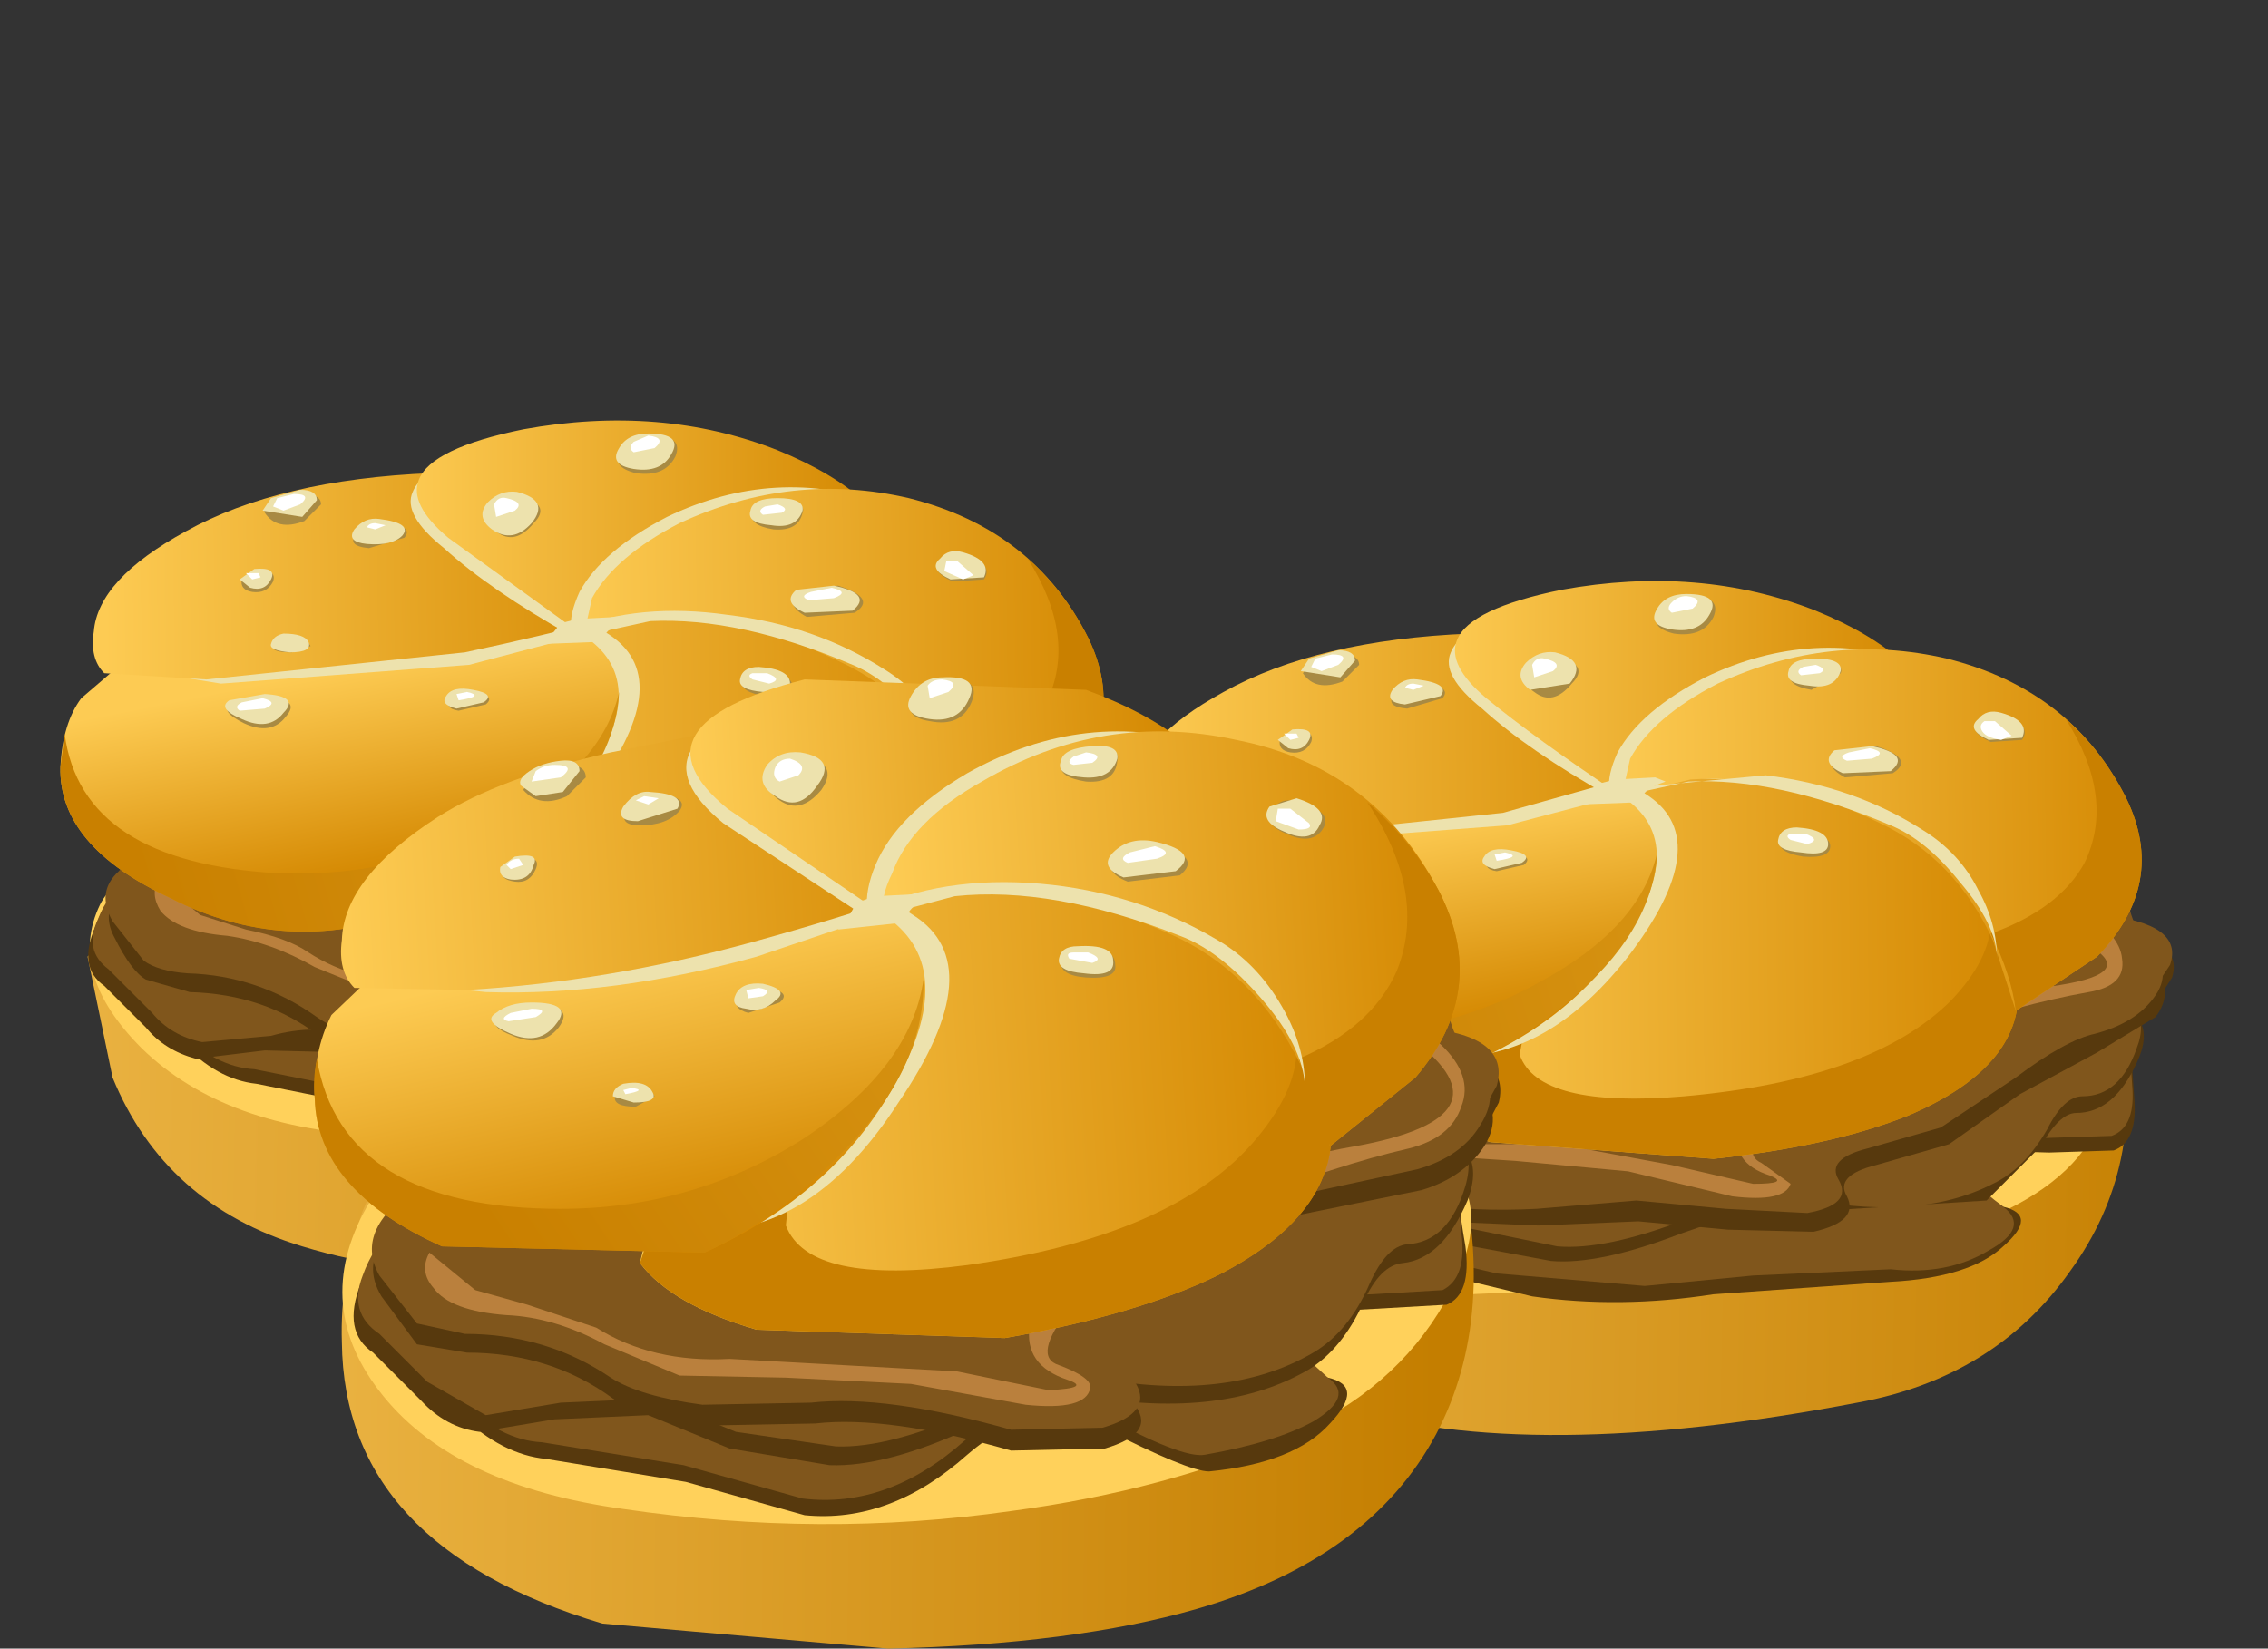 <?xml version="1.0" encoding="UTF-8" standalone="no"?>
<svg xmlns:xlink="http://www.w3.org/1999/xlink" height="39.55px" width="54.4px" xmlns="http://www.w3.org/2000/svg">
  <rect width="100%" height="100%" fill="#333333" stroke="none"/>
  <g transform="matrix(1.0, 0.0, 0.0, 1.0, 0.0, 0.0)">
    <use height="29.45" transform="matrix(1.0, 0.0, 0.0, 1.0, 1.45, 10.1)" width="50.7" xlink:href="#sprite0"/>
  </g>
  <defs>
    <g id="sprite0" transform="matrix(1.0, 0.0, 0.0, 1.0, -1.45, -3.2)">
      <use height="29.45" transform="matrix(1.0, 0.0, 0.0, 1.0, 1.45, 3.2)" width="50.7" xlink:href="#shape0"/>
    </g>
    <g id="shape0" transform="matrix(1.0, 0.0, 0.0, 1.0, -1.45, -3.2)">
      <path d="M18.15 10.9 Q25.4 11.45 25.95 14.0 26.6 17.2 24.75 19.75 22.95 22.3 19.65 22.9 11.8 24.4 7.25 23.0 3.95 22.0 2.7 18.95 L2.1 16.05 3.7 14.35 Q5.6 12.55 6.85 12.05 11.25 10.45 18.15 10.9" fill="url(#gradient0)" fill-rule="evenodd" stroke="none"/>
      <path d="M2.4 14.8 Q3.5 12.6 13.95 12.7 24.0 12.85 25.1 14.1 26.0 15.2 25.3 16.5 24.5 17.9 22.2 18.7 19.85 19.6 16.05 20.05 L9.2 20.35 Q5.4 20.2 3.4 18.25 1.6 16.45 2.4 14.8" fill="#ffd15b" fill-rule="evenodd" stroke="none"/>
      <path d="M25.55 11.5 Q27.5 11.7 27.2 12.7 L26.2 14.25 26.3 15.7 Q26.35 16.65 25.8 16.85 L24.25 16.9 22.55 16.85 Q21.8 17.05 22.1 17.5 L23.15 18.2 Q24.0 18.4 23.15 19.15 22.35 19.9 20.45 20.0 L16.2 20.3 Q13.95 20.65 11.85 20.35 L9.15 19.7 6.15 19.1 Q5.2 19.0 4.35 18.1 3.45 17.2 4.0 16.85 5.1 16.1 14.0 13.75 23.35 11.25 25.55 11.5" fill="#57390d" fill-rule="evenodd" stroke="none"/>
      <path d="M25.5 11.2 Q27.5 11.4 27.15 12.4 L26.15 13.9 26.25 15.4 Q26.3 16.3 25.75 16.5 L24.2 16.55 Q23.05 16.4 22.55 16.55 21.35 16.85 23.15 18.2 23.8 18.7 22.8 19.25 21.8 19.85 20.45 19.7 L17.15 19.85 14.55 20.1 11.0 19.8 9.1 19.35 6.1 18.75 Q5.15 18.7 4.3 17.8 3.4 16.9 3.95 16.5 5.05 15.75 13.95 13.4 23.3 10.9 25.5 11.2" fill="#80561c" fill-rule="evenodd" stroke="none"/>
      <path d="M25.45 13.2 Q26.95 13.5 26.35 14.75 25.8 15.95 24.9 15.95 24.5 15.95 24.05 16.75 L22.75 18.05 Q20.9 19.0 17.95 18.35 17.2 18.2 15.4 18.85 L12.3 19.5 10.15 19.1 8.4 18.35 6.35 18.3 4.7 18.5 Q3.95 18.3 3.5 17.75 L2.5 16.75 Q1.85 16.3 2.3 15.3 2.6 14.5 3.05 14.3 4.65 13.35 14.45 13.1 23.6 12.8 25.45 13.2" fill="#57390d" fill-rule="evenodd" stroke="none"/>
      <path d="M25.3 12.9 Q26.8 13.25 26.35 14.4 25.95 15.55 25.05 15.55 24.6 15.55 24.2 16.35 23.65 17.3 22.9 17.65 L18.1 17.95 Q17.35 17.8 15.55 18.5 13.6 19.25 12.45 19.15 L10.25 18.7 8.55 17.95 Q7.55 17.65 6.5 17.95 L4.85 18.1 Q4.1 17.95 3.65 17.4 L2.6 16.35 Q2.0 15.9 2.35 15.15 2.6 14.5 3.05 14.3 4.65 13.35 14.35 12.95 23.45 12.55 25.3 12.9" fill="#80561c" fill-rule="evenodd" stroke="none"/>
      <path d="M25.65 10.75 Q26.15 10.9 26.15 11.35 26.3 11.95 26.7 12.35 27.3 13.0 26.8 13.65 26.35 14.25 25.4 14.5 24.75 14.65 23.55 15.5 L21.85 16.7 20.1 17.2 Q19.1 17.45 19.4 17.95 19.7 18.55 18.6 18.8 L16.55 18.75 14.4 18.55 12.0 18.65 9.6 18.55 Q8.25 18.35 7.65 17.95 6.35 16.95 4.55 16.9 L3.5 16.6 Q3.15 16.4 2.75 15.6 2.2 14.6 3.8 13.8 4.55 13.4 14.75 11.95 L25.65 10.75" fill="#57390d" fill-rule="evenodd" stroke="none"/>
      <path d="M25.6 10.3 L26.15 10.9 Q26.25 11.5 26.65 11.95 27.25 12.55 26.75 13.2 L25.35 14.05 Q24.65 14.2 23.45 15.1 L21.65 16.3 19.9 16.8 Q18.9 17.05 19.2 17.55 19.55 18.15 18.45 18.35 L16.5 18.25 14.35 18.05 11.95 18.25 Q8.9 18.4 7.6 17.5 6.2 16.5 4.5 16.45 3.8 16.4 3.45 16.15 L2.7 15.2 Q2.3 14.5 2.85 14.0 3.05 13.75 3.75 13.35 4.55 12.95 14.75 11.5 L25.6 10.3" fill="#80561c" fill-rule="evenodd" stroke="none"/>
      <path d="M19.1 14.5 Q21.6 13.25 24.0 12.95 26.2 12.7 25.45 12.1 L23.95 11.3 Q23.6 11.05 23.85 10.85 L24.95 11.05 Q25.95 11.65 26.0 12.25 26.1 12.9 25.2 13.05 L21.55 14.05 Q18.65 15.0 17.65 16.0 16.8 16.9 17.35 17.15 L18.05 17.65 Q17.9 18.1 16.65 17.95 L14.15 17.35 11.45 17.1 9.15 16.95 7.55 16.3 Q6.5 15.7 5.45 15.55 4.25 15.45 3.85 14.95 3.6 14.55 3.8 14.2 L4.8 15.05 5.9 15.4 Q6.9 15.6 7.4 15.95 8.55 16.7 10.25 16.7 L12.5 16.7 Q14.2 16.75 15.2 17.2 L17.15 17.65 Q18.05 17.65 17.55 17.45 16.6 17.15 16.8 16.3 16.95 15.7 19.1 14.5" fill="#ba803d" fill-rule="evenodd" stroke="none"/>
      <path d="M8.35 15.2 Q8.75 13.85 9.65 12.25 11.3 9.05 13.6 7.8 16.25 6.4 19.85 8.5 23.3 10.45 23.5 12.8 23.7 14.8 20.9 16.0 19.05 16.75 16.2 17.05 L10.85 16.65 Q9.0 16.05 8.35 15.2" fill="url(#gradient1)" fill-rule="evenodd" stroke="none"/>
      <path d="M22.85 11.35 L23.05 11.5 23.5 12.8 Q23.7 14.8 20.9 16.0 19.05 16.75 16.2 17.05 L10.85 16.65 Q9.0 16.05 8.35 15.2 8.75 13.95 9.5 12.4 11.1 9.4 13.2 8.05 13.7 7.9 13.75 8.05 L13.95 8.95 Q14.75 11.05 13.35 12.4 12.65 13.0 11.8 13.25 L11.55 14.55 Q12.0 15.85 15.5 15.55 20.0 15.15 21.9 13.25 22.85 12.25 22.85 11.35" fill="#c98000" fill-rule="evenodd" stroke="none"/>
      <path d="M4.8 9.7 Q6.75 8.95 8.95 8.45 13.4 7.45 14.65 8.35 16.25 9.45 14.15 12.2 12.0 14.95 9.35 14.55 L4.1 13.65 Q2.05 13.0 2.1 11.5 2.15 10.15 3.0 10.0 L4.8 9.7" fill="#ede2ad" fill-rule="evenodd" stroke="none"/>
      <path d="M4.25 8.3 L8.35 7.75 Q12.75 7.45 14.0 8.35 15.6 9.4 14.15 11.65 12.75 13.9 9.75 15.0 6.85 16.05 4.1 14.65 1.4 13.4 1.45 11.5 1.5 10.45 1.95 9.85 L3.0 8.95 4.25 8.3" fill="url(#gradient2)" fill-rule="evenodd" stroke="none"/>
      <path d="M9.75 15.0 Q6.85 16.05 4.1 14.65 1.4 13.4 1.45 11.5 L1.55 10.7 Q1.95 13.8 6.7 14.05 9.65 14.15 12.05 12.8 14.45 11.5 14.85 9.7 14.75 11.6 12.7 13.3 11.3 14.45 9.75 15.0" fill="url(#gradient3)" fill-rule="evenodd" stroke="none"/>
      <path d="M5.3 9.5 L3.15 9.15 Q2.75 8.8 2.7 8.25 2.7 7.1 4.8 5.95 7.0 4.7 10.7 4.55 11.65 4.6 12.9 6.35 L13.95 8.15 14.1 8.3 11.25 9.05 5.3 9.5" fill="#ede2ad" fill-rule="evenodd" stroke="none"/>
      <path d="M10.35 4.45 Q11.95 4.5 15.95 7.4 15.15 7.9 11.15 8.75 L4.95 9.4 2.5 9.25 Q2.15 8.9 2.25 8.25 2.35 7.0 4.45 5.85 6.7 4.6 10.35 4.45" fill="url(#gradient4)" fill-rule="evenodd" stroke="none"/>
      <path d="M13.7 8.35 Q11.75 7.25 10.65 6.25 9.65 5.45 9.9 4.9 10.2 4.15 12.45 3.7 15.75 3.1 18.5 4.15 19.9 4.75 20.65 5.4 17.55 5.35 15.9 6.3 14.2 7.3 13.7 8.35" fill="#ede2ad" fill-rule="evenodd" stroke="none"/>
      <path d="M14.0 8.35 L10.75 6.0 Q9.8 5.2 10.05 4.6 10.35 3.85 12.55 3.4 15.85 2.8 18.65 3.9 20.0 4.45 20.75 5.15 17.65 5.05 16.0 6.0 14.95 6.6 14.4 7.55 L14.0 8.35" fill="url(#gradient5)" fill-rule="evenodd" stroke="none"/>
      <path d="M23.75 10.45 Q23.15 8.5 21.15 8.2 L15.5 7.9 13.7 8.2 Q13.65 7.85 13.9 7.3 14.45 6.3 16.0 5.5 18.6 4.25 21.25 5.2 23.95 6.1 25.25 8.75 26.3 10.75 25.2 11.7 L23.9 12.25 23.75 10.45" fill="#ede2ad" fill-rule="evenodd" stroke="none"/>
      <path d="M22.9 11.8 Q22.0 9.85 20.2 9.0 17.75 7.8 15.65 7.95 L14.0 8.35 14.2 7.45 Q14.75 6.45 16.3 5.65 19.0 4.4 21.8 5.05 24.8 5.8 26.1 8.4 27.1 10.45 25.4 12.2 L23.45 13.5 22.9 11.8" fill="url(#gradient6)" fill-rule="evenodd" stroke="none"/>
      <path d="M23.45 13.5 Q23.35 12.65 22.85 11.65 24.5 11.05 25.1 9.95 25.85 8.4 24.65 6.5 25.55 7.3 26.1 8.4 27.1 10.45 25.4 12.2 L23.45 13.5" fill="#c98000" fill-rule="evenodd" stroke="none"/>
      <path d="M17.45 7.85 Q19.55 8.1 21.2 9.15 22.1 9.7 22.55 10.6 L23.0 12.25 Q23.0 11.45 22.1 10.4 21.3 9.4 20.45 9.05 17.75 7.9 15.6 8.0 L14.0 8.35 Q13.7 8.45 13.7 8.2 15.35 7.55 17.45 7.85" fill="#ede2ad" fill-rule="evenodd" stroke="none"/>
      <path d="M13.45 8.05 L13.85 7.95 14.8 7.9 Q15.2 7.9 15.05 8.0 14.45 8.2 14.5 8.45 L14.3 8.5 13.0 8.55 13.25 8.3 13.45 8.05" fill="#ede2ad" fill-rule="evenodd" stroke="none"/>
      <path d="M7.25 4.95 Q7.7 4.95 7.7 5.2 L7.3 5.6 Q6.65 5.85 6.35 5.4 6.3 5.3 6.55 5.15 L7.25 4.95" fill="#a88a43" fill-rule="evenodd" stroke="none"/>
      <path d="M7.2 4.85 Q7.6 4.85 7.6 5.1 L7.25 5.5 6.3 5.35 6.5 5.05 7.2 4.85" fill="#ede2ad" fill-rule="evenodd" stroke="none"/>
      <path d="M7.05 4.95 Q7.5 4.95 7.2 5.2 L6.8 5.35 6.55 5.25 6.65 5.05 7.05 4.95" fill="#ffffff" fill-rule="evenodd" stroke="none"/>
      <path d="M9.15 5.65 Q9.95 5.7 9.7 6.0 L8.85 6.25 Q8.3 6.2 8.55 5.9 8.8 5.6 9.15 5.65" fill="#a88a43" fill-rule="evenodd" stroke="none"/>
      <path d="M6.15 6.8 Q6.65 6.75 6.55 7.05 6.4 7.35 6.05 7.3 5.75 7.25 5.8 7.0 L6.15 6.8" fill="#a88a43" fill-rule="evenodd" stroke="none"/>
      <path d="M11.4 9.7 Q11.9 9.8 11.65 10.0 L11.0 10.15 Q10.65 10.1 10.8 9.85 10.9 9.6 11.4 9.7" fill="#a88a43" fill-rule="evenodd" stroke="none"/>
      <path d="M18.2 9.2 Q19.0 9.25 19.0 9.55 19.0 9.85 18.35 9.8 17.75 9.7 17.8 9.45 L18.2 9.2" fill="#a88a43" fill-rule="evenodd" stroke="none"/>
      <path d="M23.15 6.4 Q23.85 6.65 23.6 7.0 L22.85 7.05 Q22.3 6.8 22.55 6.55 22.8 6.3 23.15 6.4" fill="#a88a43" fill-rule="evenodd" stroke="none"/>
      <path d="M19.25 5.4 Q19.15 5.85 18.55 5.8 17.95 5.7 18.05 5.4 18.15 5.15 18.75 5.15 19.35 5.15 19.25 5.4" fill="#a88a43" fill-rule="evenodd" stroke="none"/>
      <path d="M20.1 7.15 Q21.05 7.45 20.5 7.8 L19.35 7.9 Q18.8 7.6 19.15 7.3 L20.1 7.15" fill="#a88a43" fill-rule="evenodd" stroke="none"/>
      <path d="M15.65 3.55 Q16.4 3.55 16.2 4.05 15.95 4.55 15.25 4.45 14.65 4.3 14.9 3.95 15.15 3.55 15.65 3.55" fill="#a88a43" fill-rule="evenodd" stroke="none"/>
      <path d="M6.35 9.85 Q7.25 9.85 6.85 10.3 6.5 10.75 5.85 10.45 5.25 10.15 5.55 10.0 L6.35 9.85" fill="#a88a43" fill-rule="evenodd" stroke="none"/>
      <path d="M12.45 5.0 Q13.25 5.2 12.8 5.65 12.35 6.2 11.9 5.85 11.45 5.55 11.75 5.2 L12.45 5.0" fill="#a88a43" fill-rule="evenodd" stroke="none"/>
      <path d="M9.1 5.55 Q9.9 5.65 9.65 5.95 9.4 6.2 8.8 6.15 8.3 6.1 8.5 5.8 8.75 5.5 9.1 5.55" fill="#ede2ad" fill-rule="evenodd" stroke="none"/>
      <path d="M6.1 6.75 Q6.65 6.7 6.5 7.0 6.35 7.3 6.0 7.2 L5.75 7.0 6.1 6.75" fill="#ede2ad" fill-rule="evenodd" stroke="none"/>
      <path d="M11.35 9.65 Q11.9 9.75 11.6 9.95 L10.95 10.1 Q10.55 10.0 10.7 9.8 10.85 9.55 11.35 9.65" fill="#ede2ad" fill-rule="evenodd" stroke="none"/>
      <path d="M18.2 9.1 Q18.95 9.15 18.95 9.5 18.95 9.8 18.3 9.7 17.7 9.65 17.75 9.4 17.8 9.1 18.2 9.1" fill="#ede2ad" fill-rule="evenodd" stroke="none"/>
      <path d="M23.1 6.35 Q23.8 6.55 23.6 6.95 L22.8 7.0 Q22.25 6.75 22.55 6.5 22.75 6.25 23.1 6.35" fill="#ede2ad" fill-rule="evenodd" stroke="none"/>
      <path d="M19.25 5.35 Q19.1 5.8 18.5 5.7 17.9 5.65 18.0 5.35 18.05 5.05 18.65 5.05 19.3 5.05 19.25 5.35" fill="#ede2ad" fill-rule="evenodd" stroke="none"/>
      <path d="M20.0 7.15 Q20.95 7.35 20.45 7.75 L19.3 7.8 Q18.75 7.55 19.1 7.25 L20.0 7.15" fill="#ede2ad" fill-rule="evenodd" stroke="none"/>
      <path d="M15.55 3.5 Q16.4 3.5 16.1 4.0 15.85 4.45 15.2 4.35 14.6 4.25 14.85 3.85 15.05 3.5 15.55 3.5" fill="#ede2ad" fill-rule="evenodd" stroke="none"/>
      <path d="M6.35 9.75 Q7.2 9.8 6.8 10.2 6.45 10.65 5.8 10.35 5.2 10.1 5.5 9.9 L6.35 9.75" fill="#ede2ad" fill-rule="evenodd" stroke="none"/>
      <path d="M12.4 4.9 Q13.2 5.1 12.75 5.65 12.3 6.15 11.8 5.8 11.4 5.5 11.7 5.15 12.0 4.85 12.4 4.9" fill="#ede2ad" fill-rule="evenodd" stroke="none"/>
      <path d="M9.0 5.65 L9.25 5.7 9.0 5.8 8.8 5.75 Q8.85 5.65 9.0 5.65" fill="#ffffff" fill-rule="evenodd" stroke="none"/>
      <path d="M6.2 6.85 L6.25 6.95 6.05 7.0 5.9 6.85 6.2 6.85" fill="#ffffff" fill-rule="evenodd" stroke="none"/>
      <path d="M6.3 9.85 Q6.7 9.95 6.35 10.1 L5.75 10.15 Q5.6 10.05 5.8 9.95 L6.3 9.85" fill="#ffffff" fill-rule="evenodd" stroke="none"/>
      <path d="M11.2 9.7 Q11.65 9.8 11.0 9.9 L10.95 9.75 11.2 9.7" fill="#ffffff" fill-rule="evenodd" stroke="none"/>
      <path d="M18.4 9.25 Q18.8 9.4 18.45 9.5 L18.05 9.4 Q17.9 9.3 18.05 9.25 L18.4 9.25" fill="#ffffff" fill-rule="evenodd" stroke="none"/>
      <path d="M19.95 7.2 Q20.4 7.3 20.0 7.45 L19.4 7.5 Q19.15 7.4 19.45 7.3 L19.95 7.2" fill="#ffffff" fill-rule="evenodd" stroke="none"/>
      <path d="M22.95 6.55 L23.35 6.9 23.1 7.0 22.65 6.8 22.7 6.55 22.95 6.55" fill="#ffffff" fill-rule="evenodd" stroke="none"/>
      <path d="M18.65 5.2 Q18.95 5.3 18.75 5.4 L18.3 5.45 Q18.15 5.35 18.35 5.25 L18.65 5.2" fill="#ffffff" fill-rule="evenodd" stroke="none"/>
      <path d="M15.55 3.55 Q16.0 3.6 15.7 3.85 L15.2 3.95 Q15.05 3.85 15.2 3.7 L15.55 3.55" fill="#ffffff" fill-rule="evenodd" stroke="none"/>
      <path d="M12.15 5.05 Q12.6 5.15 12.35 5.35 L11.9 5.5 11.85 5.2 Q11.95 5.0 12.15 5.05" fill="#ffffff" fill-rule="evenodd" stroke="none"/>
      <path d="M43.05 14.75 Q50.3 15.3 50.85 17.85 51.5 21.05 49.65 23.6 47.85 26.15 44.55 26.75 36.7 28.25 32.15 26.85 28.85 25.85 27.6 22.8 L27.0 19.9 28.6 18.2 Q30.5 16.4 31.75 15.9 36.15 14.3 43.05 14.75" fill="url(#gradient7)" fill-rule="evenodd" stroke="none"/>
      <path d="M27.3 18.65 Q28.4 16.45 38.85 16.55 48.9 16.7 50.0 17.95 50.9 19.05 50.2 20.35 49.4 21.75 47.1 22.55 44.75 23.45 40.95 23.9 L34.1 24.2 Q30.3 24.05 28.3 22.1 26.5 20.3 27.3 18.65" fill="#ffd15b" fill-rule="evenodd" stroke="none"/>
      <path d="M50.45 15.35 Q52.4 15.55 52.1 16.55 L51.1 18.1 51.2 19.55 Q51.25 20.5 50.7 20.7 L49.15 20.75 47.45 20.7 Q46.7 20.9 47.0 21.35 L48.05 22.05 Q48.9 22.25 48.05 23.0 47.25 23.75 45.35 23.85 L41.1 24.15 Q38.85 24.5 36.75 24.2 L34.05 23.55 31.05 22.95 Q30.1 22.85 29.25 21.95 28.35 21.05 28.9 20.7 30.0 19.95 38.9 17.6 48.25 15.1 50.45 15.35" fill="#57390d" fill-rule="evenodd" stroke="none"/>
      <path d="M50.4 15.05 Q52.4 15.25 52.05 16.25 L51.05 17.75 51.15 19.25 Q51.2 20.15 50.65 20.35 L49.1 20.4 Q47.95 20.25 47.45 20.4 46.25 20.7 48.05 22.05 48.7 22.55 47.7 23.1 46.7 23.7 45.35 23.55 L42.05 23.7 39.45 23.95 35.9 23.65 34.0 23.2 31.0 22.6 Q30.05 22.55 29.2 21.65 28.3 20.75 28.85 20.35 29.95 19.6 38.85 17.25 48.2 14.75 50.4 15.05" fill="#80561c" fill-rule="evenodd" stroke="none"/>
      <path d="M50.35 17.05 Q51.85 17.35 51.25 18.6 50.7 19.8 49.8 19.8 49.4 19.8 48.95 20.6 L47.65 21.9 42.85 22.2 Q42.1 22.05 40.3 22.7 38.35 23.45 37.2 23.35 L35.05 22.95 33.3 22.2 31.25 22.15 29.6 22.35 28.4 21.6 27.4 20.6 Q26.75 20.15 27.2 19.15 27.5 18.35 27.95 18.15 29.55 17.2 39.35 16.95 48.5 16.65 50.35 17.05" fill="#57390d" fill-rule="evenodd" stroke="none"/>
      <path d="M50.2 16.75 Q51.7 17.1 51.25 18.25 50.85 19.4 49.95 19.4 49.5 19.4 49.1 20.2 48.55 21.15 47.8 21.5 45.95 22.45 43.0 21.8 42.25 21.65 40.45 22.35 38.5 23.1 37.35 23.0 L35.15 22.55 33.45 21.8 Q32.45 21.5 31.4 21.8 L29.75 21.95 Q29.0 21.8 28.55 21.25 L27.5 20.2 Q26.9 19.75 27.25 19.0 27.5 18.35 27.95 18.15 29.55 17.2 39.25 16.8 48.35 16.4 50.2 16.75" fill="#80561c" fill-rule="evenodd" stroke="none"/>
      <path d="M50.55 14.6 Q51.05 14.75 51.05 15.2 51.2 15.8 51.6 16.2 52.2 16.85 51.7 17.5 L50.3 18.35 48.45 19.35 46.75 20.55 45.0 21.05 Q44.0 21.3 44.3 21.8 44.6 22.4 43.5 22.65 L41.45 22.6 39.3 22.4 36.9 22.5 34.5 22.4 Q33.15 22.2 32.55 21.8 31.25 20.8 29.45 20.75 L28.4 20.45 Q28.05 20.25 27.65 19.45 27.1 18.45 28.7 17.65 29.45 17.25 39.65 15.8 L50.55 14.6" fill="#57390d" fill-rule="evenodd" stroke="none"/>
      <path d="M50.5 14.15 Q51.0 14.3 51.05 14.75 51.15 15.35 51.55 15.8 52.15 16.4 51.65 17.05 51.2 17.65 50.25 17.9 49.55 18.05 48.35 18.95 L46.55 20.15 44.8 20.65 Q43.8 20.9 44.1 21.4 44.45 22.0 43.35 22.2 L41.4 22.1 39.25 21.9 36.85 22.1 Q33.8 22.25 32.5 21.35 31.1 20.35 29.4 20.3 28.7 20.25 28.35 20.0 L27.6 19.05 Q27.2 18.35 27.75 17.85 L28.65 17.2 Q29.45 16.8 39.65 15.35 L50.5 14.15" fill="#80561c" fill-rule="evenodd" stroke="none"/>
      <path d="M44.0 18.35 Q46.5 17.1 48.9 16.8 51.1 16.55 50.35 15.95 L48.85 15.15 Q48.5 14.9 48.75 14.7 L49.85 14.9 Q50.85 15.5 50.9 16.1 51.0 16.75 50.1 16.9 48.4 17.2 46.45 17.9 43.55 18.85 42.55 19.85 41.7 20.75 42.25 21.0 L42.95 21.5 Q42.8 21.95 41.55 21.8 L39.05 21.2 36.35 20.95 34.05 20.8 32.45 20.15 Q31.4 19.55 30.35 19.4 29.15 19.3 28.75 18.8 28.5 18.4 28.7 18.05 L29.7 18.9 30.8 19.25 Q31.8 19.45 32.3 19.8 33.45 20.55 35.15 20.55 L37.4 20.55 40.1 21.05 42.05 21.5 Q42.95 21.5 42.45 21.3 41.5 21.0 41.7 20.15 41.85 19.55 44.0 18.35" fill="#ba803d" fill-rule="evenodd" stroke="none"/>
      <path d="M33.25 19.05 Q33.65 17.7 34.55 16.1 36.2 12.9 38.5 11.65 41.15 10.25 44.75 12.35 48.2 14.3 48.4 16.65 48.6 18.65 45.8 19.85 43.95 20.6 41.1 20.9 L35.75 20.5 Q33.9 19.9 33.25 19.05" fill="url(#gradient8)" fill-rule="evenodd" stroke="none"/>
      <path d="M47.75 15.2 L47.95 15.35 48.4 16.65 Q48.6 18.65 45.8 19.85 43.95 20.6 41.1 20.9 L35.75 20.5 Q33.9 19.9 33.25 19.05 33.65 17.8 34.4 16.25 36.0 13.25 38.1 11.9 38.6 11.75 38.65 11.9 L38.85 12.8 Q39.65 14.9 38.25 16.25 L36.7 17.1 36.45 18.4 Q36.9 19.7 40.4 19.4 44.9 19.0 46.8 17.1 47.75 16.1 47.75 15.2" fill="#c98000" fill-rule="evenodd" stroke="none"/>
      <path d="M29.7 13.55 Q31.65 12.8 33.85 12.3 38.3 11.3 39.55 12.2 41.15 13.3 39.05 16.05 36.9 18.8 34.25 18.4 L29.0 17.5 Q26.95 16.85 27.0 15.35 27.05 14.0 27.9 13.85 L29.7 13.55" fill="#ede2ad" fill-rule="evenodd" stroke="none"/>
      <path d="M29.15 12.15 L33.25 11.6 Q37.65 11.3 38.9 12.2 40.5 13.25 39.05 15.5 37.65 17.75 34.65 18.85 31.75 19.9 29.0 18.5 26.3 17.25 26.35 15.35 26.4 14.3 26.85 13.7 L27.9 12.8 29.15 12.15" fill="url(#gradient9)" fill-rule="evenodd" stroke="none"/>
      <path d="M34.65 18.85 Q31.75 19.9 29.0 18.5 26.3 17.25 26.35 15.35 L26.45 14.55 Q26.85 17.65 31.6 17.9 34.55 18.0 36.95 16.65 39.35 15.35 39.75 13.55 39.65 15.45 37.6 17.15 36.2 18.3 34.65 18.85" fill="url(#gradient10)" fill-rule="evenodd" stroke="none"/>
      <path d="M30.2 13.35 L28.05 13.0 Q27.65 12.65 27.6 12.1 27.6 10.95 29.7 9.8 31.9 8.55 35.6 8.4 36.55 8.45 37.8 10.2 L38.85 12.0 39.0 12.15 36.15 12.9 30.2 13.35" fill="#ede2ad" fill-rule="evenodd" stroke="none"/>
      <path d="M35.25 8.3 Q36.85 8.35 40.85 11.25 L36.05 12.6 29.85 13.25 27.4 13.1 Q27.05 12.75 27.15 12.1 27.25 10.85 29.35 9.7 31.6 8.45 35.25 8.3" fill="url(#gradient11)" fill-rule="evenodd" stroke="none"/>
      <path d="M38.6 12.2 Q36.65 11.1 35.55 10.1 34.55 9.3 34.8 8.75 35.1 8.0 37.35 7.55 40.65 6.95 43.4 8.0 L45.55 9.25 Q42.45 9.2 40.8 10.15 39.1 11.15 38.6 12.2" fill="#ede2ad" fill-rule="evenodd" stroke="none"/>
      <path d="M38.9 12.2 Q36.8 10.8 35.65 9.85 34.7 9.05 34.95 8.45 35.25 7.7 37.45 7.25 40.75 6.65 43.55 7.75 44.9 8.3 45.65 9.0 42.55 8.9 40.9 9.85 39.85 10.45 39.3 11.4 L38.9 12.2" fill="url(#gradient12)" fill-rule="evenodd" stroke="none"/>
      <path d="M48.65 14.3 Q48.05 12.35 46.05 12.05 L40.4 11.75 38.6 12.05 Q38.55 11.7 38.8 11.15 39.35 10.15 40.9 9.35 43.5 8.1 46.15 9.05 48.85 9.95 50.15 12.6 51.2 14.6 50.1 15.55 L48.8 16.1 Q48.95 15.2 48.65 14.3" fill="#ede2ad" fill-rule="evenodd" stroke="none"/>
      <path d="M47.8 15.65 Q46.9 13.7 45.1 12.85 42.65 11.65 40.55 11.8 L38.9 12.2 39.1 11.3 Q39.65 10.3 41.2 9.5 43.9 8.25 46.7 8.9 49.7 9.65 51.0 12.25 52.0 14.3 50.3 16.05 L48.35 17.35 47.8 15.65" fill="url(#gradient13)" fill-rule="evenodd" stroke="none"/>
      <path d="M48.35 17.35 Q48.25 16.5 47.75 15.5 49.4 14.9 50.0 13.8 50.75 12.25 49.55 10.35 50.45 11.15 51.0 12.25 52.0 14.3 50.3 16.05 L48.35 17.35" fill="#c98000" fill-rule="evenodd" stroke="none"/>
      <path d="M47.0 14.25 Q46.2 13.25 45.35 12.9 42.65 11.75 40.5 11.85 L38.9 12.2 Q38.6 12.3 38.6 12.05 L42.35 11.7 Q44.45 11.95 46.1 13.0 47.0 13.55 47.45 14.45 47.9 15.25 47.9 16.1 47.9 15.3 47.0 14.25" fill="#ede2ad" fill-rule="evenodd" stroke="none"/>
      <path d="M38.35 11.9 L38.75 11.8 39.7 11.75 39.95 11.85 Q39.35 12.05 39.4 12.3 L39.2 12.35 37.9 12.4 38.15 12.15 38.35 11.9" fill="#ede2ad" fill-rule="evenodd" stroke="none"/>
      <path d="M32.15 8.8 Q32.6 8.8 32.6 9.05 L32.2 9.45 Q31.55 9.7 31.25 9.25 L31.45 9.0 32.15 8.8" fill="#a88a43" fill-rule="evenodd" stroke="none"/>
      <path d="M32.1 8.7 Q32.5 8.7 32.5 8.95 L32.15 9.35 31.2 9.2 31.4 8.9 32.1 8.7" fill="#ede2ad" fill-rule="evenodd" stroke="none"/>
      <path d="M31.95 8.8 Q32.4 8.8 32.1 9.05 L31.7 9.2 31.45 9.1 31.55 8.9 31.95 8.8" fill="#ffffff" fill-rule="evenodd" stroke="none"/>
      <path d="M34.05 9.5 Q34.85 9.55 34.6 9.85 L33.75 10.1 Q33.2 10.05 33.45 9.75 33.7 9.45 34.05 9.5" fill="#a88a43" fill-rule="evenodd" stroke="none"/>
      <path d="M31.05 10.65 Q31.55 10.6 31.45 10.9 31.3 11.2 30.95 11.15 30.65 11.1 30.7 10.85 30.8 10.7 31.05 10.65" fill="#a88a43" fill-rule="evenodd" stroke="none"/>
      <path d="M36.3 13.55 Q36.8 13.65 36.55 13.85 L35.9 14.0 Q35.55 13.95 35.7 13.7 35.8 13.45 36.3 13.55" fill="#a88a43" fill-rule="evenodd" stroke="none"/>
      <path d="M43.1 13.05 Q43.9 13.1 43.9 13.4 43.9 13.7 43.25 13.65 42.65 13.55 42.7 13.3 42.75 13.05 43.1 13.05" fill="#a88a43" fill-rule="evenodd" stroke="none"/>
      <path d="M48.05 10.25 Q48.75 10.5 48.5 10.85 L47.75 10.9 Q47.2 10.65 47.45 10.4 47.7 10.15 48.05 10.25" fill="#a88a43" fill-rule="evenodd" stroke="none"/>
      <path d="M44.15 9.25 L43.45 9.65 Q42.85 9.55 42.95 9.25 43.05 9.0 43.65 9.0 44.25 9.0 44.15 9.25" fill="#a88a43" fill-rule="evenodd" stroke="none"/>
      <path d="M45.0 11.0 Q45.95 11.3 45.4 11.65 L44.25 11.75 Q43.7 11.45 44.05 11.15 L45.0 11.0" fill="#a88a43" fill-rule="evenodd" stroke="none"/>
      <path d="M40.55 7.4 Q41.3 7.4 41.1 7.9 40.85 8.4 40.15 8.3 39.55 8.15 39.8 7.8 40.05 7.4 40.55 7.4" fill="#a88a43" fill-rule="evenodd" stroke="none"/>
      <path d="M31.25 13.7 Q32.15 13.7 31.75 14.15 31.4 14.6 30.75 14.3 30.15 14.0 30.45 13.85 L31.25 13.7" fill="#a88a43" fill-rule="evenodd" stroke="none"/>
      <path d="M37.35 8.85 Q38.15 9.05 37.7 9.5 37.25 10.05 36.8 9.7 36.35 9.4 36.65 9.05 L37.35 8.85" fill="#a88a43" fill-rule="evenodd" stroke="none"/>
      <path d="M34.0 9.4 Q34.8 9.5 34.55 9.8 L33.7 10.0 Q33.2 9.95 33.4 9.65 33.65 9.35 34.0 9.4" fill="#ede2ad" fill-rule="evenodd" stroke="none"/>
      <path d="M31.0 10.6 Q31.55 10.55 31.4 10.85 31.25 11.15 30.9 11.05 L30.65 10.85 31.0 10.6" fill="#ede2ad" fill-rule="evenodd" stroke="none"/>
      <path d="M36.25 13.5 Q36.8 13.6 36.5 13.8 L35.85 13.95 Q35.45 13.85 35.6 13.65 35.75 13.4 36.25 13.5" fill="#ede2ad" fill-rule="evenodd" stroke="none"/>
      <path d="M43.1 12.95 Q43.85 13.0 43.85 13.35 43.85 13.65 43.2 13.55 42.6 13.5 42.65 13.25 42.7 12.95 43.1 12.95" fill="#ede2ad" fill-rule="evenodd" stroke="none"/>
      <path d="M48.0 10.2 Q48.7 10.4 48.5 10.8 L47.7 10.85 Q47.15 10.6 47.45 10.35 47.65 10.1 48.0 10.2" fill="#ede2ad" fill-rule="evenodd" stroke="none"/>
      <path d="M44.15 9.2 Q44.0 9.65 43.4 9.55 42.8 9.5 42.9 9.2 42.95 8.9 43.55 8.9 44.2 8.9 44.15 9.2" fill="#ede2ad" fill-rule="evenodd" stroke="none"/>
      <path d="M44.9 11.0 Q45.85 11.2 45.35 11.6 L44.2 11.65 Q43.65 11.4 44.0 11.1 L44.9 11.0" fill="#ede2ad" fill-rule="evenodd" stroke="none"/>
      <path d="M40.45 7.35 Q41.3 7.35 41.0 7.85 40.75 8.3 40.1 8.2 39.5 8.1 39.75 7.7 39.95 7.35 40.45 7.35" fill="#ede2ad" fill-rule="evenodd" stroke="none"/>
      <path d="M31.25 13.6 Q32.1 13.65 31.7 14.05 31.35 14.5 30.7 14.2 30.1 13.95 30.4 13.75 L31.25 13.6" fill="#ede2ad" fill-rule="evenodd" stroke="none"/>
      <path d="M37.3 8.75 Q38.1 8.95 37.65 9.5 L36.7 9.65 Q36.3 9.35 36.6 9.0 36.9 8.7 37.3 8.75" fill="#ede2ad" fill-rule="evenodd" stroke="none"/>
      <path d="M33.9 9.5 L34.15 9.55 33.9 9.65 33.7 9.6 Q33.75 9.5 33.9 9.5" fill="#ffffff" fill-rule="evenodd" stroke="none"/>
      <path d="M31.1 10.7 L31.15 10.8 30.95 10.85 30.8 10.7 31.1 10.7" fill="#ffffff" fill-rule="evenodd" stroke="none"/>
      <path d="M31.2 13.7 Q31.6 13.8 31.25 13.95 L30.65 14.0 Q30.5 13.9 30.7 13.8 L31.2 13.7" fill="#ffffff" fill-rule="evenodd" stroke="none"/>
      <path d="M36.1 13.55 Q36.55 13.65 35.9 13.75 L35.85 13.6 36.1 13.55" fill="#ffffff" fill-rule="evenodd" stroke="none"/>
      <path d="M43.3 13.1 Q43.7 13.25 43.35 13.35 L42.95 13.25 Q42.8 13.15 42.95 13.1 L43.3 13.1" fill="#ffffff" fill-rule="evenodd" stroke="none"/>
      <path d="M44.85 11.05 Q45.3 11.15 44.9 11.3 L44.3 11.35 Q44.05 11.25 44.35 11.15 L44.85 11.05" fill="#ffffff" fill-rule="evenodd" stroke="none"/>
      <path d="M47.85 10.4 L48.25 10.75 48.0 10.85 Q47.65 10.8 47.55 10.65 47.45 10.5 47.6 10.4 L47.85 10.4" fill="#ffffff" fill-rule="evenodd" stroke="none"/>
      <path d="M43.55 9.05 Q43.85 9.15 43.65 9.25 L43.2 9.3 Q43.05 9.2 43.25 9.1 L43.55 9.05" fill="#ffffff" fill-rule="evenodd" stroke="none"/>
      <path d="M40.45 7.4 Q40.9 7.45 40.6 7.7 L40.1 7.8 Q39.95 7.7 40.1 7.55 40.25 7.4 40.45 7.4" fill="#ffffff" fill-rule="evenodd" stroke="none"/>
      <path d="M37.05 8.9 Q37.5 9.0 37.25 9.2 L36.8 9.35 36.75 9.05 Q36.85 8.85 37.05 8.9" fill="#ffffff" fill-rule="evenodd" stroke="none"/>
      <path d="M24.85 10.85 Q25.3 13.85 23.2 15.95 21.35 17.8 17.95 18.45 L10.1 18.7 13.7 18.6 Q18.9 18.15 21.25 16.8 23.85 15.35 24.35 12.15 L24.85 10.85" fill="#826a38" fill-rule="evenodd" stroke="none"/>
      <path d="M6.85 8.4 Q7.3 8.35 7.45 8.6 L7.0 8.75 Q6.5 8.75 6.55 8.6 L6.85 8.4" fill="#a88a43" fill-rule="evenodd" stroke="none"/>
      <path d="M6.8 8.3 Q7.3 8.3 7.4 8.5 7.5 8.75 6.95 8.75 6.45 8.7 6.5 8.55 6.55 8.35 6.8 8.3" fill="#ede2ad" fill-rule="evenodd" stroke="none"/>
      <path d="M34.95 20.7 Q35.95 24.65 34.45 27.5 32.85 30.5 28.7 31.7 25.75 32.55 21.3 32.65 L14.45 32.05 Q8.25 30.2 8.2 25.3 8.15 23.75 8.7 22.15 L9.3 20.8 Q11.55 20.45 13.75 19.45 18.55 17.35 26.15 17.55 34.2 17.75 34.95 20.7" fill="url(#gradient14)" fill-rule="evenodd" stroke="none"/>
      <path d="M34.8 21.05 Q35.85 22.25 34.65 24.35 33.45 26.45 30.95 27.55 28.0 28.85 24.25 29.35 19.7 30.0 14.95 29.3 10.95 28.75 9.2 26.6 7.45 24.45 8.8 22.05 10.2 19.55 22.05 19.6 33.55 19.6 34.8 21.05" fill="#ffd15b" fill-rule="evenodd" stroke="none"/>
      <path d="M34.05 18.15 Q36.25 18.3 35.95 19.55 L35.0 21.35 Q34.9 21.55 35.15 23.0 35.3 24.15 34.7 24.4 L32.95 24.5 31.15 24.6 Q30.3 24.85 30.65 25.4 30.95 25.9 31.85 26.15 32.75 26.35 31.9 27.25 31.05 28.2 29.0 28.4 28.5 28.4 26.45 27.35 24.95 26.5 23.2 28.0 21.35 29.65 19.3 29.45 L16.45 28.65 13.1 28.1 Q12.05 28.0 11.05 27.05 10.05 26.05 10.65 25.55 11.8 24.65 21.45 21.4 31.65 17.95 34.05 18.15" fill="#57390d" fill-rule="evenodd" stroke="none"/>
      <path d="M34.0 17.75 Q36.25 17.9 35.9 19.15 L34.9 20.95 35.05 22.65 Q35.2 23.75 34.6 24.05 L32.9 24.15 31.05 24.2 Q30.25 24.5 30.7 25.1 L31.85 26.15 Q32.5 26.6 31.5 27.2 30.6 27.7 28.9 28.0 28.35 28.1 26.35 27.0 24.85 26.15 23.15 27.65 21.3 29.3 19.25 29.05 L16.4 28.25 13.0 27.7 Q12.0 27.65 11.05 26.7 10.0 25.7 10.6 25.2 11.75 24.25 21.4 21.05 31.6 17.6 34.0 17.75" fill="#80561c" fill-rule="evenodd" stroke="none"/>
      <path d="M34.05 20.15 Q35.75 20.45 35.2 21.9 34.6 23.3 33.65 23.4 33.1 23.45 32.7 24.35 32.2 25.45 31.4 25.95 29.35 27.15 26.1 26.6 25.25 26.45 23.3 27.35 21.25 28.3 19.9 28.25 L17.5 27.85 15.55 27.05 13.3 27.15 11.5 27.45 Q10.7 27.35 10.1 26.7 L8.95 25.55 Q8.2 25.05 8.65 23.9 8.95 23.0 9.4 22.65 11.15 21.5 21.9 20.6 L34.05 20.15" fill="#57390d" fill-rule="evenodd" stroke="none"/>
      <path d="M33.85 19.85 Q35.55 20.15 35.15 21.55 34.75 22.9 33.75 22.95 33.25 23.0 32.85 23.9 32.35 25.05 31.5 25.55 29.45 26.75 26.25 26.15 25.4 26.0 23.45 26.9 21.35 27.85 20.05 27.8 L17.65 27.45 15.7 26.65 13.45 26.75 11.65 27.05 10.25 26.25 9.1 25.1 Q8.35 24.6 8.7 23.7 8.95 23.0 9.4 22.65 11.15 21.45 21.85 20.45 L33.85 19.85" fill="#80561c" fill-rule="evenodd" stroke="none"/>
      <path d="M34.15 17.3 Q34.65 17.45 34.75 17.9 34.9 18.6 35.4 19.1 36.1 19.8 35.6 20.6 35.1 21.35 34.1 21.65 L29.65 22.55 Q26.0 23.35 25.4 23.7 24.8 24.05 25.75 25.15 L27.25 26.85 Q27.7 27.5 26.5 27.85 L24.25 27.9 Q21.3 27.05 19.55 27.25 L16.9 27.3 Q15.4 27.15 14.7 26.65 13.2 25.55 11.2 25.55 L10.0 25.35 9.15 24.2 Q8.7 23.45 9.25 22.8 L10.2 22.0 Q11.05 21.5 22.2 19.25 33.4 17.0 34.15 17.3" fill="#57390d" fill-rule="evenodd" stroke="none"/>
      <path d="M34.1 16.75 Q34.6 16.95 34.75 17.45 34.9 18.1 35.35 18.6 36.05 19.25 35.5 20.1 35.05 20.85 34.0 21.15 L29.6 22.1 25.35 23.2 Q24.75 23.6 25.7 24.65 L27.25 26.3 Q27.65 27.0 26.45 27.35 L24.25 27.4 Q21.25 26.55 19.45 26.75 L16.85 26.8 Q15.35 26.6 14.65 26.15 13.1 25.1 11.15 25.1 L10.0 24.85 9.1 23.7 Q8.45 22.55 10.15 21.5 10.95 21.0 22.15 18.8 33.35 16.55 34.1 16.75" fill="#80561c" fill-rule="evenodd" stroke="none"/>
      <path d="M32.5 20.6 Q36.35 19.9 33.9 18.05 33.45 17.75 33.7 17.6 L34.55 18.15 Q35.35 18.9 35.05 19.65 34.8 20.4 33.8 20.65 32.05 21.05 29.8 21.95 26.65 23.25 25.65 24.5 24.75 25.65 25.4 25.85 26.2 26.15 26.15 26.4 26.05 26.95 24.6 26.8 L21.85 26.3 18.85 26.15 16.3 26.1 14.5 25.35 Q13.3 24.7 12.15 24.65 10.8 24.55 10.4 24.0 10.05 23.6 10.3 23.15 L11.4 24.05 12.65 24.4 14.3 24.95 Q15.65 25.8 17.5 25.7 L22.95 26.0 25.15 26.45 Q26.2 26.4 25.6 26.2 24.55 25.85 24.7 24.9 24.85 24.15 27.2 22.7 29.8 21.05 32.5 20.6" fill="#ba803d" fill-rule="evenodd" stroke="none"/>
      <path d="M15.35 23.4 Q15.7 21.8 16.6 19.85 18.25 16.05 20.7 14.45 23.5 12.7 27.6 14.9 31.5 17.05 31.9 19.8 32.25 22.15 29.2 23.7 27.25 24.65 24.1 25.2 L18.15 25.0 Q16.1 24.4 15.35 23.4" fill="url(#gradient15)" fill-rule="evenodd" stroke="none"/>
      <path d="M31.1 18.15 L31.35 18.35 31.9 19.8 Q32.25 22.15 29.2 23.7 27.25 24.65 24.1 25.2 L18.15 25.0 Q16.1 24.4 15.35 23.4 L16.45 20.1 Q18.05 16.45 20.3 14.8 L20.9 14.75 21.15 15.8 Q22.15 18.2 20.7 19.85 L19.0 20.95 18.85 22.5 Q19.4 23.95 23.2 23.45 28.2 22.75 30.15 20.4 31.15 19.2 31.1 18.15" fill="#c98000" fill-rule="evenodd" stroke="none"/>
      <path d="M11.1 17.15 Q13.2 16.25 15.6 15.5 20.4 14.0 21.9 15.05 23.8 16.25 21.55 19.55 19.35 22.95 16.4 22.6 L10.55 21.85 Q8.25 21.2 8.2 19.4 8.2 17.8 9.15 17.65 L11.1 17.15" fill="#ede2ad" fill-rule="evenodd" stroke="none"/>
      <path d="M9.05 16.4 L10.4 15.55 14.9 14.7 21.2 15.05 Q23.0 16.25 21.55 18.95 20.1 21.7 16.9 23.15 L10.6 23.0 Q7.6 21.65 7.55 19.45 7.5 18.35 7.95 17.45 L9.05 16.4" fill="url(#gradient16)" fill-rule="evenodd" stroke="none"/>
      <path d="M16.9 23.15 L10.6 23.0 Q7.6 21.65 7.55 19.45 7.5 19.0 7.6 18.5 8.2 22.1 13.45 22.1 16.65 22.1 19.3 20.4 21.85 18.7 22.15 16.6 22.2 18.8 20.05 20.9 18.55 22.4 16.9 23.15" fill="url(#gradient17)" fill-rule="evenodd" stroke="none"/>
      <path d="M11.65 16.9 L9.25 16.65 Q8.75 16.25 8.7 15.6 8.6 14.25 10.9 12.75 13.25 11.15 17.25 10.8 18.35 10.75 19.85 12.8 L21.1 14.85 Q21.45 14.85 21.25 15.0 L18.15 16.05 Q14.7 17.0 11.65 16.9" fill="#ede2ad" fill-rule="evenodd" stroke="none"/>
      <path d="M16.9 10.7 Q18.7 10.7 23.25 13.85 22.4 14.5 18.05 15.7 14.6 16.65 11.2 16.85 L8.5 16.8 Q8.1 16.4 8.2 15.65 8.25 14.15 10.5 12.7 12.0 11.75 14.65 11.15 L16.9 10.7" fill="url(#gradient18)" fill-rule="evenodd" stroke="none"/>
      <path d="M20.85 15.15 L17.35 12.85 Q14.9 10.85 19.2 9.75 L25.9 9.95 Q27.45 10.55 28.3 11.3 L26.4 11.45 Q24.25 11.8 23.15 12.6 21.35 13.8 20.85 15.15" fill="#ede2ad" fill-rule="evenodd" stroke="none"/>
      <path d="M21.2 15.05 L17.45 12.5 Q15.0 10.5 19.3 9.4 L26.05 9.65 Q27.55 10.2 28.45 10.95 25.0 11.0 23.25 12.2 22.15 13.0 21.55 14.1 L21.2 15.05" fill="url(#gradient19)" fill-rule="evenodd" stroke="none"/>
      <path d="M33.6 14.95 Q34.85 17.3 33.7 18.45 33.05 18.8 32.35 19.1 32.4 18.05 32.05 17.0 31.3 14.8 29.05 14.5 25.5 14.05 22.8 14.45 L20.8 14.9 Q20.75 14.45 21.0 13.85 21.5 12.65 23.2 11.65 26.05 10.05 29.0 11.0 32.05 11.9 33.6 14.95" fill="#ede2ad" fill-rule="evenodd" stroke="none"/>
      <path d="M34.5 14.45 Q35.75 16.85 33.95 18.95 L31.9 20.6 Q31.75 19.7 31.2 18.65 30.1 16.4 28.05 15.5 25.25 14.25 22.95 14.55 L21.2 15.05 Q21.1 14.65 21.4 14.05 21.85 12.8 23.55 11.85 26.45 10.15 29.65 10.85 32.95 11.5 34.5 14.45" fill="url(#gradient20)" fill-rule="evenodd" stroke="none"/>
      <path d="M31.9 20.6 L31.15 18.5 Q32.9 17.75 33.5 16.4 34.25 14.55 32.8 12.35 33.85 13.25 34.5 14.45 35.75 16.85 33.95 18.95 L31.9 20.6" fill="#c98000" fill-rule="evenodd" stroke="none"/>
      <path d="M30.75 17.25 Q31.3 18.2 31.3 19.15 31.25 18.2 30.25 17.05 29.25 15.9 28.3 15.55 25.25 14.35 22.9 14.6 L21.2 15.05 Q20.8 15.2 20.8 14.95 22.6 14.1 24.95 14.3 27.25 14.5 29.2 15.65 30.15 16.2 30.75 17.25" fill="#ede2ad" fill-rule="evenodd" stroke="none"/>
      <path d="M20.1 15.4 L20.35 15.1 20.55 14.75 21.0 14.6 22.0 14.55 22.3 14.6 Q21.7 14.9 21.75 15.2 L21.5 15.25 20.1 15.4" fill="#ede2ad" fill-rule="evenodd" stroke="none"/>
      <path d="M13.6 11.45 Q14.05 11.45 14.05 11.75 L13.6 12.2 Q12.95 12.5 12.55 12.05 L12.75 11.75 13.6 11.45" fill="#a88a43" fill-rule="evenodd" stroke="none"/>
      <path d="M13.45 11.35 Q13.9 11.3 13.9 11.6 L13.5 12.1 12.85 12.2 12.5 11.95 Q12.4 11.8 12.7 11.6 13.0 11.4 13.45 11.35" fill="#ede2ad" fill-rule="evenodd" stroke="none"/>
      <path d="M13.3 11.45 Q13.85 11.45 13.45 11.75 L12.75 11.85 12.85 11.6 Q13.05 11.45 13.3 11.45" fill="#ffffff" fill-rule="evenodd" stroke="none"/>
      <path d="M15.7 12.15 Q16.55 12.2 16.3 12.55 16.0 12.9 15.35 12.9 14.8 12.9 15.05 12.5 15.25 12.15 15.7 12.15" fill="#a88a43" fill-rule="evenodd" stroke="none"/>
      <path d="M12.4 13.7 Q13.0 13.6 12.85 13.95 12.7 14.3 12.35 14.25 12.0 14.2 12.05 14.0 12.1 13.75 12.4 13.7" fill="#a88a43" fill-rule="evenodd" stroke="none"/>
      <path d="M18.4 16.8 Q19.0 16.9 18.7 17.15 L17.95 17.4 Q17.55 17.3 17.7 17.0 17.85 16.7 18.4 16.8" fill="#a88a43" fill-rule="evenodd" stroke="none"/>
      <path d="M15.05 19.2 Q15.55 19.1 15.7 19.4 L15.25 19.65 Q14.7 19.65 14.75 19.4 14.8 19.25 15.05 19.2" fill="#a88a43" fill-rule="evenodd" stroke="none"/>
      <path d="M25.9 15.85 Q26.75 15.8 26.75 16.25 26.8 16.6 26.05 16.55 25.4 16.5 25.45 16.15 25.45 15.85 25.9 15.85" fill="#a88a43" fill-rule="evenodd" stroke="none"/>
      <path d="M31.15 12.35 Q31.95 12.55 31.75 12.95 31.5 13.4 30.85 13.1 30.25 12.85 30.55 12.5 30.75 12.2 31.15 12.35" fill="#a88a43" fill-rule="evenodd" stroke="none"/>
      <path d="M26.8 11.35 Q26.75 11.9 26.05 11.85 25.4 11.75 25.45 11.45 25.55 11.15 26.2 11.05 26.9 11.0 26.8 11.35" fill="#a88a43" fill-rule="evenodd" stroke="none"/>
      <path d="M27.8 13.4 Q28.85 13.65 28.3 14.1 L27.05 14.25 Q26.4 14.0 26.8 13.6 27.1 13.2 27.8 13.4" fill="#a88a43" fill-rule="evenodd" stroke="none"/>
      <path d="M22.7 9.4 Q23.55 9.35 23.3 9.95 23.05 10.55 22.3 10.4 21.65 10.3 21.9 9.85 22.15 9.45 22.7 9.4" fill="#a88a43" fill-rule="evenodd" stroke="none"/>
      <path d="M12.85 17.25 Q13.8 17.2 13.4 17.75 13.0 18.25 12.3 17.95 11.65 17.7 11.95 17.45 L12.85 17.25" fill="#a88a43" fill-rule="evenodd" stroke="none"/>
      <path d="M19.25 11.25 Q20.15 11.4 19.7 12.05 19.2 12.65 18.7 12.3 18.2 11.95 18.5 11.55 18.8 11.15 19.25 11.25" fill="#a88a43" fill-rule="evenodd" stroke="none"/>
      <path d="M15.6 12.1 Q16.45 12.15 16.25 12.5 L15.3 12.8 Q14.75 12.8 14.95 12.45 15.25 12.05 15.6 12.1" fill="#ede2ad" fill-rule="evenodd" stroke="none"/>
      <path d="M12.35 13.65 Q12.95 13.55 12.8 13.85 12.7 14.25 12.25 14.2 11.95 14.15 12.0 13.9 L12.35 13.65" fill="#ede2ad" fill-rule="evenodd" stroke="none"/>
      <path d="M18.3 16.7 Q18.95 16.85 18.6 17.1 18.3 17.4 17.9 17.3 17.5 17.25 17.65 16.95 17.8 16.65 18.3 16.7" fill="#ede2ad" fill-rule="evenodd" stroke="none"/>
      <path d="M14.95 19.1 Q15.5 19.0 15.65 19.3 15.8 19.55 15.2 19.55 L14.7 19.4 Q14.7 19.2 14.95 19.1" fill="#ede2ad" fill-rule="evenodd" stroke="none"/>
      <path d="M25.85 15.8 Q26.7 15.75 26.7 16.15 26.75 16.55 26.0 16.45 25.35 16.4 25.4 16.1 25.45 15.8 25.85 15.8" fill="#ede2ad" fill-rule="evenodd" stroke="none"/>
      <path d="M31.1 12.25 Q31.9 12.5 31.65 12.9 31.45 13.35 30.8 13.05 30.2 12.8 30.45 12.45 L31.1 12.25" fill="#ede2ad" fill-rule="evenodd" stroke="none"/>
      <path d="M26.8 11.3 Q26.65 11.8 26.0 11.75 25.3 11.7 25.45 11.35 25.5 11.05 26.2 11.0 26.85 10.95 26.8 11.3" fill="#ede2ad" fill-rule="evenodd" stroke="none"/>
      <path d="M27.75 13.3 Q28.8 13.55 28.2 14.0 L26.95 14.15 Q26.35 13.9 26.7 13.55 27.1 13.15 27.75 13.3" fill="#ede2ad" fill-rule="evenodd" stroke="none"/>
      <path d="M22.6 9.35 Q23.5 9.3 23.25 9.85 23.0 10.45 22.3 10.35 21.6 10.25 21.85 9.8 22.1 9.35 22.6 9.35" fill="#ede2ad" fill-rule="evenodd" stroke="none"/>
      <path d="M12.75 17.15 Q13.75 17.15 13.35 17.65 12.95 18.2 12.25 17.9 11.55 17.6 11.9 17.4 12.2 17.15 12.75 17.15" fill="#ede2ad" fill-rule="evenodd" stroke="none"/>
      <path d="M19.2 11.15 Q20.1 11.3 19.6 11.95 19.15 12.6 18.6 12.2 18.1 11.9 18.4 11.45 18.7 11.1 19.2 11.15" fill="#ede2ad" fill-rule="evenodd" stroke="none"/>
      <path d="M15.45 12.2 L15.8 12.25 15.55 12.4 15.25 12.3 15.45 12.2" fill="#ffffff" fill-rule="evenodd" stroke="none"/>
      <path d="M12.45 13.7 L12.55 13.85 12.25 13.95 12.15 13.85 Q12.25 13.7 12.45 13.7" fill="#ffffff" fill-rule="evenodd" stroke="none"/>
      <path d="M12.75 17.3 Q13.2 17.3 12.85 17.5 L12.2 17.6 Q11.95 17.55 12.25 17.4 L12.75 17.3" fill="#ffffff" fill-rule="evenodd" stroke="none"/>
      <path d="M18.2 16.8 Q18.55 16.85 18.3 17.0 L17.95 17.05 17.9 16.85 18.2 16.8" fill="#ffffff" fill-rule="evenodd" stroke="none"/>
      <path d="M15.15 19.2 Q15.55 19.25 15.0 19.35 L14.95 19.25 15.15 19.2" fill="#ffffff" fill-rule="evenodd" stroke="none"/>
      <path d="M26.1 15.95 Q26.5 16.1 26.2 16.2 L25.65 16.1 Q25.55 15.95 25.75 15.95 L26.1 15.95" fill="#ffffff" fill-rule="evenodd" stroke="none"/>
      <path d="M27.7 13.4 Q28.2 13.55 27.75 13.7 L27.05 13.8 Q26.8 13.7 27.1 13.55 L27.7 13.4" fill="#ffffff" fill-rule="evenodd" stroke="none"/>
      <path d="M30.95 12.5 L31.4 12.85 Q31.5 13.0 31.15 13.0 L30.6 12.8 30.65 12.5 30.95 12.5" fill="#ffffff" fill-rule="evenodd" stroke="none"/>
      <path d="M26.05 11.15 Q26.5 11.2 26.2 11.4 L25.75 11.45 Q25.55 11.4 25.75 11.25 L26.05 11.15" fill="#ffffff" fill-rule="evenodd" stroke="none"/>
      <path d="M22.6 9.4 Q23.05 9.45 22.75 9.7 L22.3 9.85 22.25 9.55 Q22.35 9.4 22.6 9.4" fill="#ffffff" fill-rule="evenodd" stroke="none"/>
      <path d="M18.95 11.3 Q19.4 11.45 19.15 11.7 L18.7 11.85 Q18.5 11.75 18.6 11.5 18.7 11.3 18.95 11.3" fill="#ffffff" fill-rule="evenodd" stroke="none"/>
    </g>
    <linearGradient gradientTransform="matrix(0.016, 3.0E-4, 3.0E-4, -0.016, 15.45, 17.3)" gradientUnits="userSpaceOnUse" id="gradient0" spreadMethod="pad" x1="-819.2" x2="819.2">
      <stop offset="0.0" stop-color="#e9b140"/>
      <stop offset="1.0" stop-color="#c47e00"/>
    </linearGradient>
    <linearGradient gradientTransform="matrix(0.009, -1.0E-4, -1.0E-4, -0.009, 15.95, 12.25)" gradientUnits="userSpaceOnUse" id="gradient1" spreadMethod="pad" x1="-819.2" x2="819.2">
      <stop offset="0.0" stop-color="#fdcb53"/>
      <stop offset="1.0" stop-color="#d48801"/>
    </linearGradient>
    <linearGradient gradientTransform="matrix(6.0E-4, 0.003, 0.003, -6.0E-4, 8.3, 11.65)" gradientUnits="userSpaceOnUse" id="gradient2" spreadMethod="pad" x1="-819.2" x2="819.2">
      <stop offset="0.0" stop-color="#fdcb53"/>
      <stop offset="1.0" stop-color="#d48801"/>
    </linearGradient>
    <linearGradient gradientTransform="matrix(-0.007, 0.002, 0.002, 0.007, 8.8, 11.85)" gradientUnits="userSpaceOnUse" id="gradient3" spreadMethod="pad" x1="-819.2" x2="819.2">
      <stop offset="0.0" stop-color="#d69211"/>
      <stop offset="1.0" stop-color="#c98000"/>
    </linearGradient>
    <linearGradient gradientTransform="matrix(0.008, -1.0E-4, -1.0E-4, -0.008, 9.05, 6.95)" gradientUnits="userSpaceOnUse" id="gradient4" spreadMethod="pad" x1="-819.2" x2="819.2">
      <stop offset="0.0" stop-color="#fdcb53"/>
      <stop offset="1.0" stop-color="#d48801"/>
    </linearGradient>
    <linearGradient gradientTransform="matrix(0.007, 0.0, 0.0, -0.007, 15.35, 5.75)" gradientUnits="userSpaceOnUse" id="gradient5" spreadMethod="pad" x1="-819.2" x2="819.2">
      <stop offset="0.0" stop-color="#fdcb53"/>
      <stop offset="1.0" stop-color="#d48801"/>
    </linearGradient>
    <linearGradient gradientTransform="matrix(0.008, -1.0E-4, -1.0E-4, -0.008, 20.25, 9.2)" gradientUnits="userSpaceOnUse" id="gradient6" spreadMethod="pad" x1="-819.2" x2="819.2">
      <stop offset="0.0" stop-color="#fdcb53"/>
      <stop offset="1.0" stop-color="#d48801"/>
    </linearGradient>
    <linearGradient gradientTransform="matrix(0.016, 3.0E-4, 3.0E-4, -0.016, 40.35, 21.15)" gradientUnits="userSpaceOnUse" id="gradient7" spreadMethod="pad" x1="-819.2" x2="819.2">
      <stop offset="0.0" stop-color="#e9b140"/>
      <stop offset="1.0" stop-color="#c47e00"/>
    </linearGradient>
    <linearGradient gradientTransform="matrix(0.009, -1.0E-4, -1.0E-4, -0.009, 40.85, 16.1)" gradientUnits="userSpaceOnUse" id="gradient8" spreadMethod="pad" x1="-819.2" x2="819.2">
      <stop offset="0.0" stop-color="#fdcb53"/>
      <stop offset="1.0" stop-color="#d48801"/>
    </linearGradient>
    <linearGradient gradientTransform="matrix(6.0E-4, 0.003, 0.003, -6.0E-4, 33.2, 15.5)" gradientUnits="userSpaceOnUse" id="gradient9" spreadMethod="pad" x1="-819.2" x2="819.2">
      <stop offset="0.0" stop-color="#fdcb53"/>
      <stop offset="1.0" stop-color="#d48801"/>
    </linearGradient>
    <linearGradient gradientTransform="matrix(-0.007, 0.002, 0.002, 0.007, 33.7, 15.7)" gradientUnits="userSpaceOnUse" id="gradient10" spreadMethod="pad" x1="-819.2" x2="819.2">
      <stop offset="0.0" stop-color="#d69211"/>
      <stop offset="1.0" stop-color="#c98000"/>
    </linearGradient>
    <linearGradient gradientTransform="matrix(0.008, -1.0E-4, -1.0E-4, -0.008, 33.95, 10.8)" gradientUnits="userSpaceOnUse" id="gradient11" spreadMethod="pad" x1="-819.2" x2="819.2">
      <stop offset="0.0" stop-color="#fdcb53"/>
      <stop offset="1.0" stop-color="#d48801"/>
    </linearGradient>
    <linearGradient gradientTransform="matrix(0.007, 0.0, 0.0, -0.007, 40.25, 9.6)" gradientUnits="userSpaceOnUse" id="gradient12" spreadMethod="pad" x1="-819.2" x2="819.2">
      <stop offset="0.0" stop-color="#fdcb53"/>
      <stop offset="1.0" stop-color="#d48801"/>
    </linearGradient>
    <linearGradient gradientTransform="matrix(0.008, -1.0E-4, -1.0E-4, -0.008, 45.15, 13.05)" gradientUnits="userSpaceOnUse" id="gradient13" spreadMethod="pad" x1="-819.2" x2="819.2">
      <stop offset="0.0" stop-color="#fdcb53"/>
      <stop offset="1.0" stop-color="#d48801"/>
    </linearGradient>
    <linearGradient gradientTransform="matrix(0.016, 1.0E-4, 1.0E-4, -0.016, 21.4, 25.1)" gradientUnits="userSpaceOnUse" id="gradient14" spreadMethod="pad" x1="-819.2" x2="819.2">
      <stop offset="0.0" stop-color="#e9b140"/>
      <stop offset="1.0" stop-color="#c47e00"/>
    </linearGradient>
    <linearGradient gradientTransform="matrix(0.01, -6.0E-4, -6.0E-4, -0.01, 23.5, 19.55)" gradientUnits="userSpaceOnUse" id="gradient15" spreadMethod="pad" x1="-819.2" x2="819.2">
      <stop offset="0.0" stop-color="#fdcb53"/>
      <stop offset="1.0" stop-color="#d48801"/>
    </linearGradient>
    <linearGradient gradientTransform="matrix(9.0E-4, 0.004, 0.004, -9.0E-4, 15.1, 19.25)" gradientUnits="userSpaceOnUse" id="gradient16" spreadMethod="pad" x1="-819.2" x2="819.2">
      <stop offset="0.0" stop-color="#fdcb53"/>
      <stop offset="1.0" stop-color="#d48801"/>
    </linearGradient>
    <linearGradient gradientTransform="matrix(-0.006, 0.004, 0.004, 0.006, 16.15, 18.65)" gradientUnits="userSpaceOnUse" id="gradient17" spreadMethod="pad" x1="-819.2" x2="819.2">
      <stop offset="0.0" stop-color="#d69211"/>
      <stop offset="1.0" stop-color="#c98000"/>
    </linearGradient>
    <linearGradient gradientTransform="matrix(0.009, -5.0E-4, -5.0E-4, -0.009, 15.65, 13.7)" gradientUnits="userSpaceOnUse" id="gradient18" spreadMethod="pad" x1="-819.2" x2="819.2">
      <stop offset="0.0" stop-color="#fdcb53"/>
      <stop offset="1.0" stop-color="#d48801"/>
    </linearGradient>
    <linearGradient gradientTransform="matrix(0.007, -4.0E-4, -4.0E-4, -0.007, 22.55, 11.95)" gradientUnits="userSpaceOnUse" id="gradient19" spreadMethod="pad" x1="-819.2" x2="819.2">
      <stop offset="0.0" stop-color="#fdcb53"/>
      <stop offset="1.0" stop-color="#d48801"/>
    </linearGradient>
    <linearGradient gradientTransform="matrix(0.008, -5.0E-4, -5.0E-4, -0.008, 28.1, 15.75)" gradientUnits="userSpaceOnUse" id="gradient20" spreadMethod="pad" x1="-819.2" x2="819.2">
      <stop offset="0.0" stop-color="#fdcb53"/>
      <stop offset="1.0" stop-color="#d48801"/>
    </linearGradient>
  </defs>
</svg>
